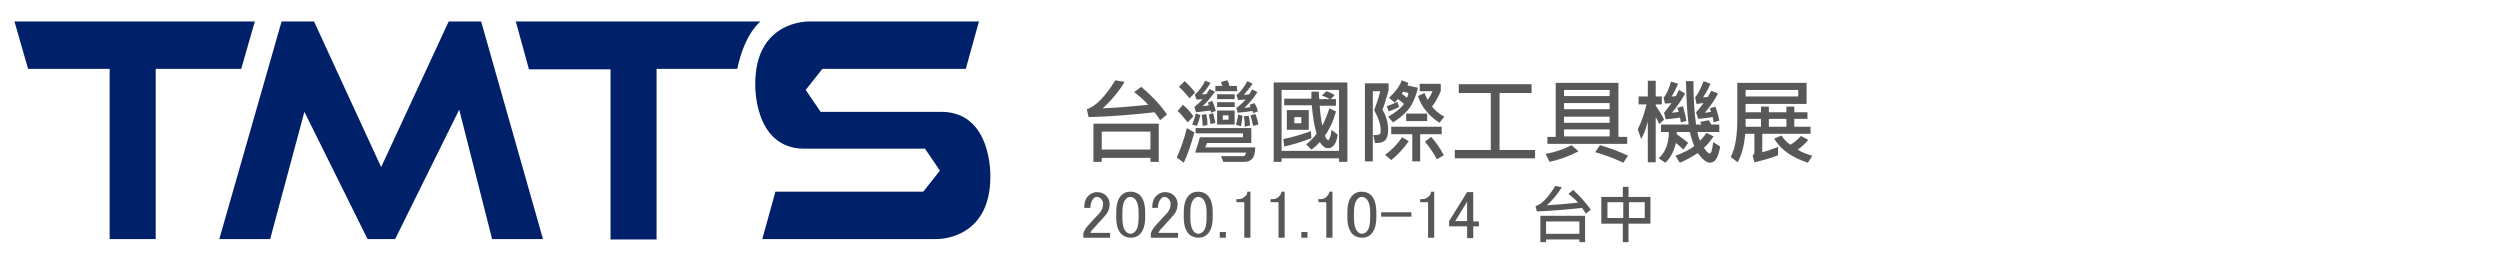 <?xml version="1.0" encoding="utf-8"?>
<!-- Generator: Adobe Illustrator 24.1.1, SVG Export Plug-In . SVG Version: 6.00 Build 0)  -->
<svg version="1.1" id="圖層_1" xmlns="http://www.w3.org/2000/svg" xmlns:xlink="http://www.w3.org/1999/xlink" x="0px" y="0px"
	 viewBox="0 0 570 58" style="enable-background:new 0 0 570 58;" xml:space="preserve">
<style type="text/css">
	.st0{fill:#002169;}
	.st1{fill:#595757;}
	.st2{fill:#585757;}
</style>
<g>
	<g>
		<polygon class="st0" points="6.4,15.7 3.3,4.9 58.1,4.9 55,15.7 35.5,15.7 35.5,54.5 25,54.5 25,15.7 		"/>
		<polygon class="st0" points="109.7,4.9 102.3,4.9 86.9,38.1 71.6,4.9 64.2,4.9 50,54.5 61.6,54.5 69.4,25.5 83.8,54.5 87.1,54.5 
			90.1,54.5 104.7,25 112.2,54.5 123.8,54.5 		"/>
		<path class="st0" d="M214.6,25.5h-27.5l-3.4-5l3.8-4.8h32.7l3-10.8h-38.8c0,0-12.2-0.3-12.2,14.2c0,0-0.5,14.8,11.2,14.8h27.5
			l3.4,5l-3.8,4.8h-33.7l-3,10.8h39.8c0,0,12.2,0.3,12.2-14.2C225.8,40.3,226.3,25.5,214.6,25.5z"/>
		<path class="st0" d="M165.9,4.9h-1.6h-46.7l3,10.9h18.6v38.8h10.5V15.7h16l0,0h2.4c1.7-8.2,5.3-10.8,5.3-10.8S165.9,4.9,165.9,4.9
			z"/>
	</g>
	<g>
		<g>
			<path class="st1" d="M266.1,26.1l-1.6,1.3c-0.4-0.6-0.8-1.3-1.3-1.8c-5.4,0.6-10.4,1-15,1.1l-0.4-1.8c2-0.6,4.2-2.9,6.5-6.6
				l2.1,0.4c-1.4,2.3-3.1,4.3-5,6c2.7-0.1,6.2-0.4,10.4-0.8c-0.9-1-1.9-1.9-3.2-2.9l1.6-1.2C262.8,22,264.7,24.1,266.1,26.1z
				 M264.2,36.9h-1.9V36h-11.1v0.9h-1.9v-8.7h14.9V36.9z M262.3,34.1V30h-11.1v4.1H262.3z"/>
			<path class="st1" d="M272.3,30.2c-0.7,2.7-1.5,5-2.4,6.9l-1.6-1.2c0.9-2,1.7-4.2,2.3-6.7L272.3,30.2z M272.1,26.5l-1.3,1.4
				c-1-1.2-1.7-2.1-2.3-2.6l1.2-1.4C270.6,24.6,271.4,25.5,272.1,26.5z M272.5,21.1l-1.3,1.3c-0.7-0.9-1.5-1.8-2.4-2.6l1.3-1.3
				C271,19.3,271.8,20.2,272.5,21.1z M273.7,26.2c-0.2,0.9-0.5,1.8-0.8,2.5l-1.1-0.3c0.5-1.1,0.7-1.9,0.8-2.5L273.7,26.2z
				 M277.2,25.3l-1.1,0.4c0-0.1-0.1-0.3-0.1-0.5c-0.7,0.1-1.8,0.2-3.3,0.4l-0.4-1.2c0.6-0.5,1.3-1.1,1.9-1.8
				c-0.8,0.1-1.3,0.1-1.4,0.1l-0.4-1.1c0.9-0.8,1.7-1.8,2.4-3.2l1.2,0.5c-0.7,1.1-1.3,2-2,2.6c0.4,0,0.8,0,1.1-0.1l0.7-1.1l1.2,0.6
				c-0.9,1.3-1.8,2.4-2.8,3.3c0.5,0,0.9-0.1,1.4-0.2c-0.1-0.3-0.1-0.5-0.2-0.6l1-0.4C276.9,24.1,277.1,24.9,277.2,25.3z M286.2,33.5
				c0,1.4-0.3,2.3-0.7,2.7s-0.9,0.7-1.7,0.7h-4.9l-0.5-1.3h5.1c0.3,0,0.5-0.3,0.6-0.8h-11.6l1.1-3.5h9.8v-0.9h-10.8v-1.2h12.7v3.4
				h-10.1l-0.4,1h11.4V33.5z M275.3,28.5l-1.1,0.2c0-0.8-0.1-1.6-0.2-2.5l1-0.2C275.2,26.7,275.3,27.5,275.3,28.5z M277.1,28
				l-1.1,0.3c-0.1-0.8-0.2-1.5-0.4-2.2l1-0.3C276.8,26.7,277,27.4,277.1,28z M282.1,20.8h-5v-1.2h1.6c-0.1-0.2-0.2-0.5-0.3-0.9
				l1.4-0.4c0.2,0.3,0.4,0.7,0.5,1.3h1.7L282.1,20.8L282.1,20.8z M281.5,22.6h-4v-1.1h4V22.6z M281.5,24.4h-4v-1.1h4V24.4z
				 M281.5,28.4h-4v-3.2h4V28.4z M280.1,27.3v-1h-1.3v1H280.1z M283.3,26.4c-0.1,1-0.2,1.8-0.4,2.4l-1.1-0.4
				c0.2-0.7,0.4-1.4,0.5-2.3L283.3,26.4z M286.8,25.4l-1.1,0.4l-0.1-0.5c-1.2,0.2-2.3,0.3-3.4,0.4l-0.3-1.1c0.7-0.5,1.4-1.1,2.1-1.9
				l-1.7,0.1l-0.4-1.1c0.9-0.7,1.7-1.7,2.5-3.2l1.2,0.6c-0.7,1-1.4,1.8-2,2.5c0.5,0,0.9,0,1.2-0.1c0.2-0.2,0.4-0.6,0.7-1.1l1.2,0.6
				c-0.9,1.4-1.9,2.6-3,3.6c0.3,0,0.8-0.1,1.4-0.2c0-0.1-0.1-0.3-0.2-0.5l1.1-0.4C286.4,24.1,286.7,24.8,286.8,25.4z M285,28.6
				l-1.2,0.3c0-0.5,0-1.3-0.2-2.4l1.1-0.1C284.8,26.9,285,27.6,285,28.6z M286.9,28.4l-1.2,0.3c-0.2-1-0.4-1.8-0.6-2.4l1.1-0.3
				C286.6,26.9,286.8,27.7,286.9,28.4z"/>
			<path class="st1" d="M307.2,36.9h-1.9v-0.8h-13.1v0.8h-1.8V18.8h16.8V36.9z M305.3,34.4V20.5h-13.1v13.9H305.3z M299,31.5
				c-2,0.8-4,1.4-6.2,1.9l-0.2-1.7c2-0.4,4.1-1,6.3-1.8L299,31.5z M305,30.7c-0.3,2.1-1.1,3.1-2.2,3.1c-0.7,0-1.3-0.5-1.9-1.4
				c-0.6,0.7-1.3,1.3-1.9,1.7l-1.2-1.2c0.8-0.6,1.6-1.4,2.4-2.4c-0.5-1.6-0.9-3.8-1.1-6.5h-6.3v-1.5h6.2c0-0.3,0-0.8,0-1.6h1.7
				c0,0.6,0,1.1,0.1,1.7h2.4c-0.5-0.3-1.1-0.6-1.8-0.8l1-1c0.7,0.2,1.3,0.5,1.9,0.9l-0.9,0.9h1.2v1.5h-3.7c0.1,1.8,0.3,3.3,0.6,4.5
				c0.6-1.1,1.1-2.4,1.6-3.9l1.5,0.7c-0.6,2.3-1.5,4.1-2.5,5.5c0.1,0.4,0.2,0.6,0.4,0.8c0.2,0.2,0.3,0.3,0.3,0.3
				c0.1,0,0.2-0.2,0.4-0.6c0.2-0.4,0.3-1,0.4-1.8L305,30.7z M298.4,29.6h-5v-4.5h5V29.6z M296.7,28.1v-1.4h-1.6v1.4H296.7z"/>
			<path class="st1" d="M316.5,20.8c0,0.1-0.1,0.6-0.4,1.5s-0.5,1.8-0.9,2.7c0.9,1.5,1.3,3.1,1.3,4.6c0,1.1-0.2,1.8-0.6,2.3
				c-0.4,0.4-1,0.7-1.8,0.7c-0.2,0-0.4,0-0.6,0l-0.4-1.8c0.1,0,0.3,0,0.5,0c0.5,0,0.8-0.1,1-0.2c0.1-0.1,0.2-0.4,0.2-0.9
				c0-1.3-0.5-2.8-1.5-4.6c0.5-1.2,1-2.7,1.4-4.3H313v16h-1.8V19h5.4v1.8H316.5z M321.2,32.2c-1.3,1.8-2.6,3.2-4,4.3l-1.4-1.2
				c1.4-1,2.7-2.3,3.9-4L321.2,32.2z M319,24.4c-0.9,0.4-1.7,0.8-2.4,1l-0.4-1.2c0.9-0.3,1.7-0.6,2.4-1L319,24.4z M323.3,20
				c-0.6,2.4-1.4,4.1-2.4,5.2s-2.1,2-3.3,2.7l-1.1-1.3c1.6-0.9,2.8-1.8,3.6-2.9c-0.4-0.4-0.9-0.8-1.4-1.1c-0.3,0.3-0.5,0.6-0.7,0.8
				l-1.3-1.1c1.4-1.3,2.4-2.6,2.9-4l1.5,0.6c0,0.2-0.1,0.4-0.2,0.6L323.3,20z M328.7,30.6h-4.9v6.2H322v-6.2h-4.8v-1.7h11.5V30.6z
				 M321.1,21.2l-1.2-0.3c-0.1,0.2-0.2,0.3-0.3,0.5c0.6,0.4,1,0.7,1.2,0.9C320.9,21.9,321.1,21.6,321.1,21.2z M325.4,27.6h-4.8v-1.7
				h4.8V27.6z M329.3,26.6l-1.1,1.4c-2.4-1.6-4.1-3.6-4.9-6.1l1.5-0.7c0.2,0.6,0.5,1.1,0.7,1.6c0.5-0.7,0.9-1.4,1.1-2h-2.9v-1.7h4.8
				v1.7c-0.6,1.3-1.2,2.5-2,3.5C327.1,25.1,328,25.9,329.3,26.6z M329.2,35.4l-1.6,0.9c-0.6-1.2-1.5-2.5-2.7-4l1.4-1.1
				C327.3,32.3,328.3,33.7,329.2,35.4z"/>
			<path class="st1" d="M350,36.1h-18.3v-1.9h8.2v-13h-7.3v-2h16.6v2h-7.3v13h8.1L350,36.1L350,36.1z"/>
			<path class="st1" d="M359.9,34.5c-2.1,1.1-4.3,1.9-6.6,2.4l-0.9-1.8c2.2-0.4,4.2-1.1,5.9-2L359.9,34.5z M371,32.8h-18.2v-1.6h1.9
				V18.9H369v12.3h2V32.8z M367,21.9v-1.4h-10.4v1.4H367z M367,24.9v-1.4h-10.4v1.4H367z M367,28v-1.4h-10.4V28H367z M367,31.1v-1.6
				h-10.4v1.6H367z M371.2,35.5l-1.1,1.6c-2.1-1-4.2-1.8-6.4-2.4l1.1-1.6C367.2,33.8,369.3,34.6,371.2,35.5z"/>
			<path class="st1" d="M379.4,27.3l-1.1,1c-0.3-0.7-0.6-1.3-0.8-1.6V37h-1.8v-9.3c-0.4,1.6-0.9,2.9-1.5,4l-0.8-2.2
				c0.8-1.6,1.5-3.5,2-5.7h-1.8V22h2.1v-3.6h1.8V22h1.4v1.8h-1.4v0.3C378.4,25.4,379,26.4,379.4,27.3z M392.2,33.4
				c-0.4,2.4-1.1,3.7-2.3,3.7c-0.8,0-1.7-0.7-2.8-2.2c-1.7,1.1-3.1,1.8-4.1,2.2l-1-1.6c1.9-0.7,3.3-1.4,4.3-2.2
				c-0.4-0.9-0.7-1.9-1-3.2h-3v0.5c1.3,0.9,2.2,1.6,2.6,2l-1.1,1.5c-0.4-0.4-0.9-0.9-1.7-1.5c-0.4,1.8-1.2,3.4-2.4,4.5l-1.5-1
				c1.5-1.4,2.3-3.4,2.3-6h-1.8v-1.7h6.3c-0.3-2.4-0.5-5.7-0.6-9.9h1.7c0,3.8,0.2,7.1,0.6,9.9h1.2c0-0.2-0.2-0.4-0.3-0.6l2-0.4
				c0.1,0.2,0.3,0.6,0.6,1h1.8v1.7h-5c0.1,0.6,0.3,1.3,0.6,2c0.5-0.5,1-1.1,1.5-1.8l1.6,0.8c-0.7,1-1.4,1.9-2.2,2.6
				c0.6,0.9,1,1.3,1.3,1.3c0.4,0,0.6-0.9,0.8-2.6L392.2,33.4z M384.5,27.6l-1.3,0.3c0-0.5-0.1-0.9-0.2-1.1c-1.2,0.2-2.2,0.3-3.2,0.4
				l-0.4-1.5c0.4-0.5,1-1.2,1.7-2.2c-0.6,0.1-1.1,0.1-1.5,0.1l-0.3-1.3c0.8-1,1.3-2.3,1.7-3.7l1.6,0.5c-0.6,1.4-1.1,2.4-1.5,2.9
				c0.3,0,0.6,0,1-0.1c0.1-0.2,0.4-0.7,0.7-1.4l1.4,0.8c-0.9,1.7-1.9,3.1-3,4.4c0.5,0,0.9-0.1,1.5-0.2c0-0.3-0.1-0.6-0.3-0.9
				l1.3-0.4C384.1,25.6,384.4,26.7,384.5,27.6z M392,27.5l-1.3,0.4l-0.2-1.2c-1.2,0.2-2.3,0.3-3.3,0.4l-0.5-1.5
				c0.4-0.4,1-1.1,1.7-2.1c-0.5,0.1-1.1,0.1-1.6,0.2l-0.3-1.5c0.8-1,1.4-2.3,1.9-3.7l1.6,0.6c-0.4,0.9-0.9,1.9-1.7,3.1
				c0.4,0,0.8-0.1,1.1-0.1c0.3-0.6,0.6-1.1,0.8-1.4l1.5,0.6c-0.7,1.4-1.7,2.9-3,4.4c0.3,0,0.7-0.1,1.4-0.2c-0.1-0.3-0.1-0.5-0.3-0.8
				l1.3-0.4C391.5,25.3,391.8,26.4,392,27.5z"/>
			<path class="st1" d="M412.9,30.5h-11.1v4.2c0.9-0.2,2.1-0.6,3.6-1.2v1.9c-1.5,0.6-3.2,1.1-5.4,1.6l-0.4-1.5
				c0.3-0.3,0.4-0.6,0.4-0.8v-4.2h-2.1c-0.2,2.7-0.8,4.8-1.7,6.5l-1.6-1.2c1-1.9,1.5-4.7,1.5-8.5v-8.4h15.8v4.8H398v1.9h3.5v-1.3
				h1.8v1.3h4v-1.3h1.8v1.3h3v1.5h-3v1.8h3.7v1.6H412.9z M401.5,28.9v-1.8H398c0,0.7,0,1.3,0,1.8H401.5z M410,22v-1.5h-12V22H410z
				 M407.3,28.9v-1.8h-4v1.8H407.3z M413.2,35.5l-1,1.6c-3.7-1.2-6.2-3-7.7-5.5l1.7-0.7c0.5,0.8,1.1,1.5,2,2.1
				c0.9-0.5,1.6-1.1,2.4-2l1.7,0.9c-0.7,0.8-1.5,1.6-2.4,2.2C410.7,34.7,411.8,35.1,413.2,35.5z"/>
		</g>
		<g>
			<path class="st2" d="M247.2,47.4c0-1.2,0.3-2.2,1-2.8c0.5-0.5,1.2-0.8,1.9-0.8c0.9,0,1.6,0.3,2.1,0.8s0.8,1.2,0.8,1.9
				c0,1-0.3,1.8-0.9,2.5c-0.6,0.7-1.2,1.4-1.8,2c-0.3,0.4-0.6,0.7-1,1.1c-0.3,0.3-0.5,0.6-0.7,1h4.5v1.1H247v-1c0.1-0.4,0.4-1,1-1.7
				c1-1.1,1.8-2,2.5-2.7s1-1.5,1-2.3c0-0.5-0.2-0.9-0.5-1.2c-0.2-0.2-0.5-0.4-0.9-0.4c-0.3,0-0.6,0.1-0.8,0.4
				c-0.4,0.4-0.7,1.2-0.7,2.1C248.6,47.4,247.2,47.4,247.2,47.4z"/>
			<path class="st2" d="M254.5,48.4c0-1.8,0.4-3.1,1.2-3.9c0.6-0.6,1.3-0.8,2.1-0.8s1.6,0.3,2.1,0.8c0.8,0.8,1.2,2.1,1.2,3.9v1.2
				c0,1.7-0.4,3-1.2,3.8c-0.6,0.6-1.3,0.8-2.1,0.8c-0.8,0-1.6-0.3-2.1-0.8c-0.8-0.8-1.2-2.1-1.2-3.8L254.5,48.4L254.5,48.4z
				 M256.7,45.4c-0.5,0.5-0.8,1.5-0.8,3v1.4c0,1.4,0.3,2.4,0.8,3c0.3,0.3,0.7,0.5,1,0.5c0.4,0,0.8-0.2,1.1-0.5
				c0.5-0.5,0.8-1.5,0.8-3v-1.4c0-1.5-0.3-2.4-0.8-3c-0.3-0.3-0.7-0.5-1.1-0.5C257.4,44.9,257,45,256.7,45.4z"/>
			<path class="st2" d="M262.7,47.4c0-1.2,0.3-2.2,1-2.8c0.5-0.5,1.2-0.8,1.9-0.8c0.9,0,1.6,0.3,2.1,0.8s0.8,1.2,0.8,1.9
				c0,1-0.3,1.8-0.9,2.5s-1.2,1.4-1.8,2c-0.3,0.4-0.6,0.7-1,1.1c-0.3,0.3-0.5,0.6-0.7,1h4.5v1.1h-6.2v-1c0.1-0.4,0.4-1,1-1.7
				c1-1.1,1.8-2,2.5-2.7s1-1.5,1-2.3c0-0.5-0.2-0.9-0.5-1.2c-0.2-0.2-0.5-0.4-0.9-0.4c-0.3,0-0.6,0.1-0.8,0.4
				c-0.4,0.4-0.7,1.2-0.7,2.1C264,47.4,262.7,47.4,262.7,47.4z"/>
			<path class="st2" d="M269.9,48.4c0-1.8,0.4-3.1,1.2-3.9c0.6-0.6,1.3-0.8,2.1-0.8c0.8,0,1.6,0.3,2.1,0.8c0.8,0.8,1.2,2.1,1.2,3.9
				v1.2c0,1.7-0.4,3-1.2,3.8c-0.6,0.6-1.3,0.8-2.1,0.8c-0.8,0-1.6-0.3-2.1-0.8c-0.8-0.8-1.2-2.1-1.2-3.8V48.4z M272.2,45.4
				c-0.5,0.5-0.8,1.5-0.8,3v1.4c0,1.4,0.3,2.4,0.8,3c0.3,0.3,0.7,0.5,1,0.5c0.4,0,0.8-0.2,1.1-0.5c0.5-0.5,0.8-1.5,0.8-3v-1.4
				c0-1.5-0.3-2.4-0.8-3c-0.3-0.3-0.7-0.5-1.1-0.5C272.9,44.9,272.5,45,272.2,45.4z"/>
			<path class="st2" d="M278.1,52.9h1.4v1.3h-1.4V52.9z"/>
			<path class="st2" d="M284.4,43.7h0.7v10.5h-1.4v-8.1h-1.8v-0.7h0.5c0.6,0,1-0.2,1.3-0.5C284.2,44.6,284.4,44.2,284.4,43.7z"/>
			<path class="st2" d="M292.2,43.7h0.7v10.5h-1.4v-8.1h-1.8v-0.7h0.5c0.6,0,1-0.2,1.3-0.5C291.9,44.6,292.1,44.2,292.2,43.7z"/>
			<path class="st2" d="M296.7,52.9h1.4v1.3h-1.4V52.9z"/>
			<path class="st2" d="M303.1,43.7h0.7v10.5h-1.4v-8.1h-1.8v-0.7h0.5c0.6,0,1-0.2,1.3-0.5C302.8,44.6,303,44.2,303.1,43.7z"/>
			<path class="st2" d="M307.2,48.4c0-1.8,0.4-3.1,1.2-3.9c0.6-0.6,1.3-0.8,2.1-0.8c0.8,0,1.6,0.3,2.1,0.8c0.8,0.8,1.2,2.1,1.2,3.9
				v1.2c0,1.7-0.4,3-1.2,3.8c-0.6,0.6-1.3,0.8-2.1,0.8c-0.8,0-1.6-0.3-2.1-0.8c-0.8-0.8-1.2-2.1-1.2-3.8V48.4z M309.5,45.4
				c-0.5,0.5-0.8,1.5-0.8,3v1.4c0,1.4,0.3,2.4,0.8,3c0.3,0.3,0.7,0.5,1,0.5c0.4,0,0.8-0.2,1.1-0.5c0.5-0.5,0.8-1.5,0.8-3v-1.4
				c0-1.5-0.3-2.4-0.8-3c-0.3-0.3-0.7-0.5-1.1-0.5C310.2,44.9,309.8,45,309.5,45.4z"/>
			<path class="st2" d="M314.9,48.4h6.9v1h-6.9V48.4z"/>
			<path class="st2" d="M326.3,43.7h0.7v10.5h-1.4v-8.1h-1.8v-0.7h0.5c0.6,0,1-0.2,1.3-0.5C326,44.6,326.3,44.2,326.3,43.7z"/>
			<path class="st2" d="M334.5,43.8h1.4v6.7h1.3v1.1h-1.3v2.7h-1.4v-2.7h-4.1v-1.2L334.5,43.8z M334.5,46l-2.7,4.4h2.7V46z"/>
			<path class="st2" d="M362.7,47.8l-1.1,0.9c-0.3-0.4-0.6-0.9-0.9-1.3c-3.7,0.4-7.2,0.7-10.3,0.8l-0.3-1.2c1.4-0.4,2.9-2,4.5-4.6
				l1.5,0.3c-1,1.6-2.1,2.9-3.4,4.1c1.9-0.1,4.3-0.3,7.1-0.6c-0.6-0.7-1.3-1.3-2.2-2l1.1-0.9C360.4,44.9,361.7,46.4,362.7,47.8z
				 M361.4,55.2h-1.3v-0.6h-7.6v0.6h-1.3v-6h10.2L361.4,55.2L361.4,55.2z M360.1,53.3v-2.8h-7.6v2.8H360.1z"/>
			<path class="st2" d="M376.3,51h-5v4.2H370V51h-4.9v-6.1h4.9v-2.3h1.3v2.3h5V51z M370.1,49.7v-3.6h-3.6v3.6H370.1z M375,49.7v-3.6
				h-3.6v3.6H375z"/>
		</g>
	</g>
</g>
</svg>
